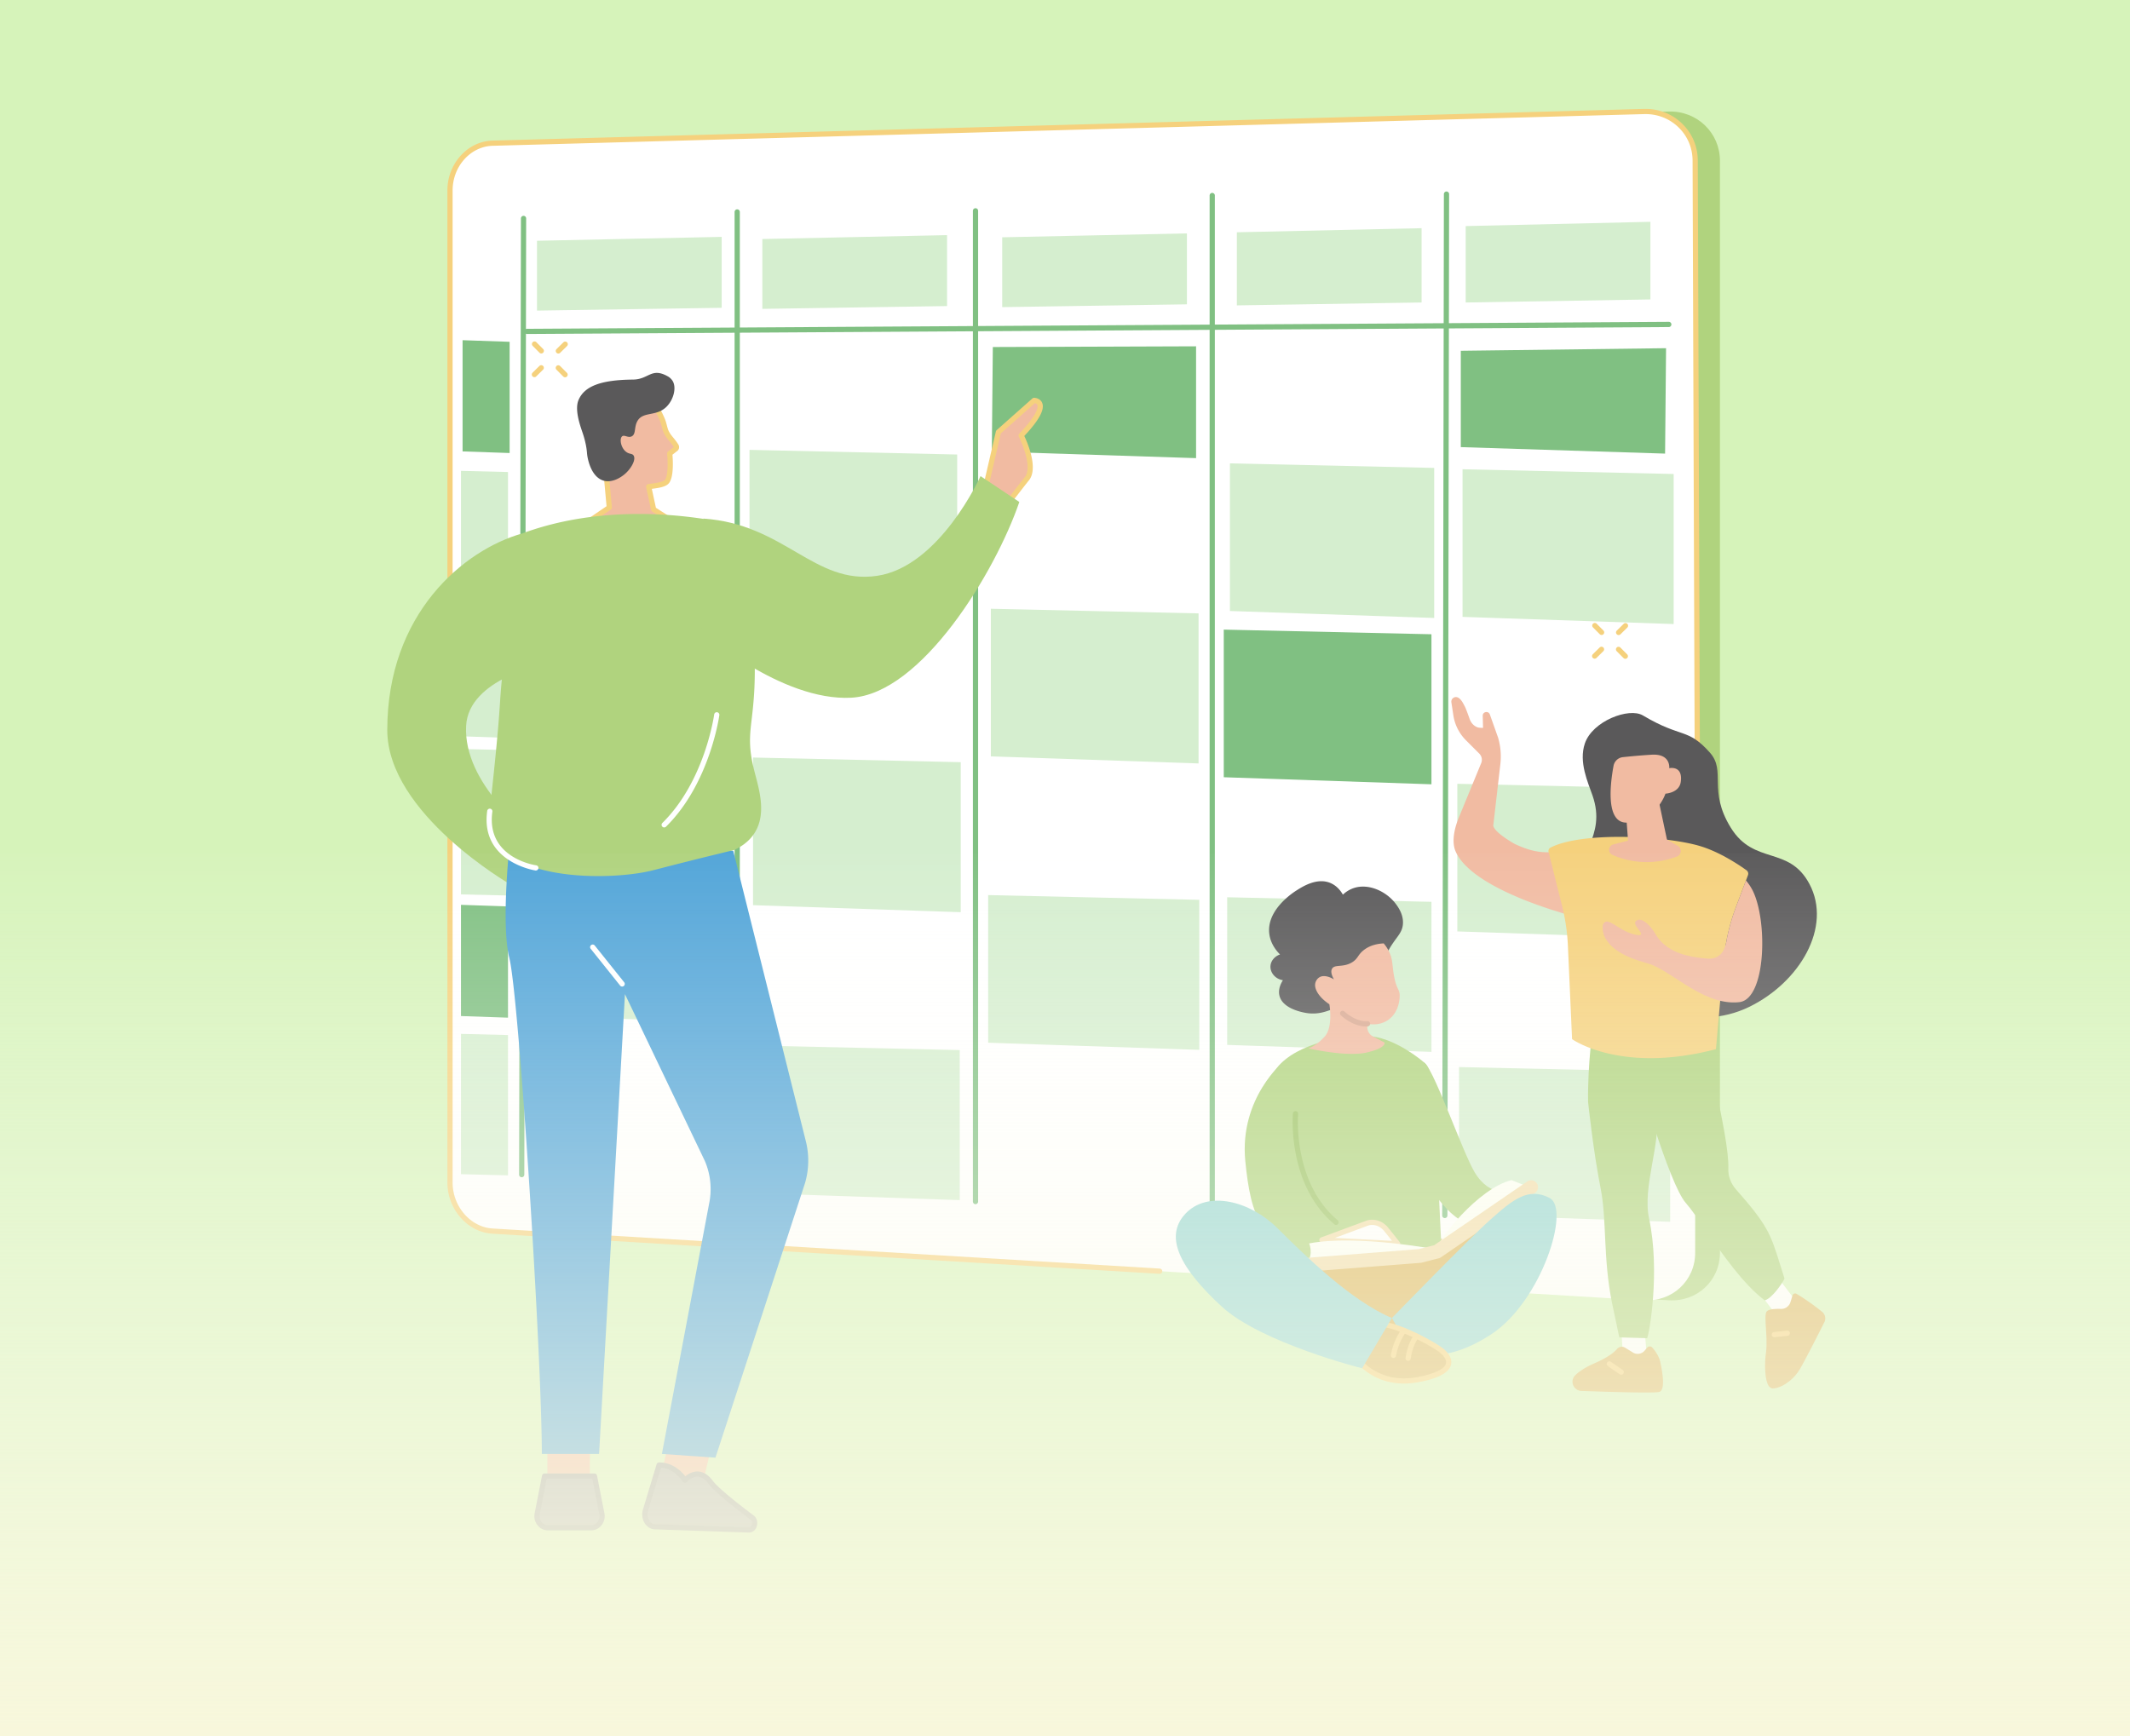 <svg width="352" height="287" fill="none" xmlns="http://www.w3.org/2000/svg"><path fill="#D6F3BA" d="M0 0h352v287H0z"/><path d="m85.487 23.668 190.295-5.233c4.662-.13 8.453 3.512 8.453 8.134v180.5c0 4.622-3.791 8.141-8.453 7.859L85.49 203.496c-3.89-.232-7.03-3.826-7.03-8.025V31.466c0-4.199 3.143-7.689 7.03-7.795l-.003-.003Z" fill="#B0D37E"/><path d="m81.396 23.668 190.292-5.233c4.662-.13 8.454 3.512 8.454 8.134v180.5c0 4.622-3.792 8.141-8.454 7.859L81.396 203.496c-3.89-.232-7.029-3.826-7.029-8.025V31.466c0-4.199 3.143-7.689 7.029-7.795v-.003Z" fill="#fff"/><path d="M87.095 55.207a.43.43 0 0 1-.43-.428c0-.238.189-.43.427-.433l188.715-1.15a.432.432 0 0 1 .003.862l-188.715 1.15Z" fill="#80C082"/><path d="M161.212 199.042a.431.431 0 0 1-.431-.431V34.848a.43.43 0 1 1 .862 0V198.61a.43.43 0 0 1-.431.431ZM238.767 201.34a.43.43 0 0 1-.431-.431l.279-168.824a.43.43 0 1 1 .861 0l-.278 168.824a.431.431 0 0 1-.431.431ZM121.829 195.741a.43.43 0 0 1-.431-.431V35.037a.43.43 0 1 1 .862 0V195.31a.43.43 0 0 1-.431.431ZM86.216 194.59a.43.43 0 0 1-.43-.431l.304-158.053a.43.43 0 1 1 .861 0l-.304 158.053a.43.43 0 0 1-.431.431ZM200.333 200.154a.431.431 0 0 1-.431-.431V32.315a.43.43 0 1 1 .862 0v167.408a.43.43 0 0 1-.431.431Z" fill="#80C082"/><path d="m88.742 51.34 30.525-.462V39.153l-30.525.644V51.34ZM125.984 51.053l30.525-.462V38.866l-30.525.643v11.544ZM165.625 50.766l30.525-.462V38.579l-30.525.643v11.544ZM204.402 50.48l30.528-.483v-12.28l-30.528.675V50.48ZM242.219 50l30.525-.504V36.663l-30.525.706V50Z" fill="#D5EECF"/><path d="m241.41 73.906 33.759 1.072.161-17.424-33.92.428v15.924Z" fill="#80C082"/><path d="m87.27 120.801 32.317 1.054v-18.484l-32.318-.752v18.182ZM87.555 167.916l32.317 1.055v-18.484l-32.317-.756v18.185Z" fill="#D5EECF"/><path d="m163.906 74.636 33.756 1.091V57.244l-33.589.117-.167 17.275Z" fill="#80C082"/><path d="m124.445 149.62 34.325 1.166v-24.803l-34.322-.767-.003 24.404Z" fill="#D5EECF"/><path d="m202.238 128.473 34.322 1.166v-24.8l-34.322-.767v24.401Z" fill="#80C082"/><path d="m163.746 125.026 34.325 1.166v-24.803l-34.325-.764v24.401ZM123.863 98.76l34.322 1.167v-24.8l-34.322-.767v24.4ZM203.254 100.993l33.759 1.154V77.344l-33.759-.752v24.401ZM124.844 197.218l33.759 1.154v-24.803l-33.759-.752v24.401ZM202.801 172.713l33.759 1.155v-24.803l-33.759-.753v24.401ZM163.301 172.357l34.891 1.18v-24.8l-34.891-.784v24.404ZM240.836 153.957l34.891 1.183v-24.803l-34.891-.781v24.401ZM241.695 101.966l34.891 1.184V78.347l-34.891-.782v24.401ZM241.117 200.777l34.891 1.183v-24.803l-34.891-.781v24.401Z" fill="#D5EECF"/><path d="m84.22 74.882-7.775-.267V56.232l7.776.267v18.383ZM83.952 168.214l-7.772-.267v-18.383l7.772.267v18.383Z" fill="#80C082"/><path d="m83.952 148.022-7.772-.181v-24.039l7.772.181v24.039ZM83.952 121.969l-7.772-.267v-18.383l7.772.267v18.383ZM83.952 101.213l-7.772-.192V77.829l7.772.193v23.191ZM83.952 194.279l-7.772-.193v-23.191l7.772.192v23.192Z" fill="#D5EECF"/><path d="M191.63 210.551h-.025l-110.234-6.624c-4.099-.247-7.433-4.038-7.433-8.456V31.467c0-4.424 3.34-8.115 7.448-8.227l190.292-5.236c2.387-.07 4.636.801 6.319 2.441a8.475 8.475 0 0 1 2.577 6.124l.359 101.45a.431.431 0 0 1-.862 0l-.359-101.453c0-2.1-.822-4.055-2.315-5.509-1.517-1.476-3.542-2.258-5.696-2.197L81.409 24.099c-3.646.1-6.61 3.404-6.61 7.365V195.47c0 3.97 2.973 7.376 6.624 7.595l110.233 6.623a.431.431 0 0 1-.026.862Z" fill="#F5D17D"/><path d="M86.341 88.162C76.572 90.911 64 101.484 64 120.67c0 13.819 20.357 25.527 20.357 25.527l3.357-8.241s-11.22-8.31-10.682-18.01c.43-7.778 12.972-10.194 12.972-10.194L86.34 88.165v-.003Z" fill="#B0D37E"/><path d="M90.46 245.819h7.02v-8.241h-7.02v8.241ZM109.136 244.29l6.833 1.612 1.893-8.02-6.833-1.613-1.893 8.021Z" fill="#F1BBA2"/><path d="M84.658 135.321s-2.097 16.574-.488 23.011c1.608 6.434 5.37 65.904 5.37 81.992h9.463l4.274-76.003 13.204 27.578a11.792 11.792 0 0 1 .698 7.097l-7.796 41.331 8.853.612 14.799-45.381c.66-2.249.709-4.636.14-6.911l-12.001-48.006-36.513-5.314-.003-.006Z" fill="#52A5D8"/><path d="M102.818 163.071a.422.422 0 0 1-.336-.161l-4.883-6.103a.432.432 0 0 1 .672-.54l4.883 6.103a.433.433 0 0 1-.336.701Z" fill="#fff"/><path d="M90 243.987h8.24l1.221 6.221c.236 1.201-.632 2.327-1.792 2.327h-7.103c-1.16 0-2.028-1.126-1.793-2.327l1.22-6.221H90Z" fill="#AFAFAF"/><path d="M97.671 252.966h-7.103a2.213 2.213 0 0 1-1.712-.822 2.425 2.425 0 0 1-.5-2.019l1.221-6.222a.43.43 0 0 1 .422-.347h8.241a.43.43 0 0 1 .422.347l1.221 6.222c.141.724-.04 1.459-.5 2.019a2.217 2.217 0 0 1-1.712.822Zm-7.318-8.546-1.155 5.874a1.57 1.57 0 0 0 .322 1.304c.27.328.64.509 1.048.509h7.103a1.34 1.34 0 0 0 1.049-.509c.296-.359.414-.836.322-1.304l-1.155-5.874h-7.534Z" fill="#9F9F9F"/><path d="m108.922 242.154-2.258 7.491c-.393 1.305.402 2.68 1.569 2.721l15.505.525c.959.032 1.341-1.453.531-2.062-2.522-1.896-5.88-4.53-6.802-5.779-2.137-2.896-4.274-.362-4.274-.362s-1.525-2.534-4.274-2.534h.003Z" fill="#AFAFAF"/><path d="M123.771 253.322h-.046l-15.505-.526c-.62-.02-1.201-.347-1.594-.893-.48-.669-.621-1.56-.374-2.381l2.258-7.492a.433.433 0 0 1 .414-.307c2.255 0 3.734 1.531 4.337 2.307.425-.357 1.161-.825 2.062-.799.914.029 1.753.555 2.497 1.563.689.933 3.073 2.953 6.712 5.69.641.48.718 1.284.512 1.87-.213.6-.698.968-1.273.968Zm-14.531-10.726-2.16 7.173c-.17.557-.072 1.183.247 1.631.238.333.566.523.922.534l15.505.526c.287.014.431-.273.474-.393.097-.279.072-.678-.216-.894-2.622-1.97-5.945-4.587-6.888-5.868-.577-.781-1.189-1.189-1.824-1.212-.982-.032-1.766.864-1.772.873a.434.434 0 0 1-.698-.057c-.014-.023-1.321-2.129-3.587-2.313h-.003Z" fill="#9F9F9F"/><path d="m100.683 83.888-7.632 5.19 21.011-1.005-6.055-3.878-.815-3.754c1.074-.16 2.553-.267 3.024-.853.83-1.034.457-4.616.457-4.616l.91-.715a.38.38 0 0 0 .199-.241.391.391 0 0 0-.046-.308c-.773-1.232-1.503-1.628-1.844-2.886-.337-1.238-.187-1.049-1.52-3.717l-7.991-.012-.046 5.99s-1.226-.794-2.002.278c-.566.778.687 3.38 1.701 3.38l.654 7.15-.005-.003Z" fill="#F1BBA2"/><path d="M93.055 89.509a.43.43 0 0 1-.241-.787l7.422-5.047-.6-6.58c-.719-.27-1.239-1.187-1.4-1.503-.41-.804-.692-1.878-.25-2.487.558-.77 1.328-.827 1.928-.672l.04-5.346c0-.235.196-.428.431-.428l7.991.012c.164 0 .313.092.385.238 1.138 2.275 1.215 2.508 1.436 3.366.032.124.069.265.115.431.193.704.523 1.106.939 1.617.259.317.555.676.854 1.155a.821.821 0 0 1-.279 1.138l-.698.548c.075.888.241 3.683-.572 4.694-.508.635-1.677.79-2.806.942-.011 0-.02 0-.032.006l.678 3.125 5.906 3.78a.43.43 0 0 1-.213.793l-21.011 1.005h-.023Zm6.348-16.28a.855.855 0 0 0-.721.381c-.12.167-.075.81.322 1.589.353.692.801 1.106 1.031 1.106.23 0 .408.17.428.39l.655 7.15a.436.436 0 0 1-.187.396l-6.365 4.329 18.136-.868-4.918-3.148a.442.442 0 0 1-.189-.273l-.816-3.754a.433.433 0 0 1 .356-.517l.5-.069c.827-.11 1.956-.261 2.249-.626.526-.652.5-2.984.362-4.303a.44.44 0 0 1 .161-.385l.911-.715.028-.02a9.36 9.36 0 0 0-.767-1.026c-.445-.543-.864-1.054-1.106-1.936l-.117-.44c-.193-.743-.239-.918-1.256-2.96l-7.298-.012-.043 5.561a.432.432 0 0 1-.667.359c-.051-.032-.356-.213-.7-.213l.01.003Z" fill="#F5D17D"/><path d="M99.64 79.416c1.608.537 3.2-.724 3.484-.95 1.117-.888 2.034-2.471 1.583-3.17-.247-.381-.687-.174-1.267-.634-.853-.675-1.094-2.14-.635-2.533.376-.322.965.295 1.583 0 .752-.362.367-1.517.951-2.534.95-1.663 3.171-.66 4.874-2.43 1.114-1.155 1.597-3.082.962-4.168a2.21 2.21 0 0 0-.876-.821c-2.683-1.477-3.085.545-5.696.566-5.377.046-8.014 1.123-8.985 3.349-.66 1.51.147 3.92.538 5.087.129.39.405 1.123.634 2.217.25 1.195.173 1.503.316 2.218.1.5.635 3.168 2.534 3.8v.003Z" fill="#5A595A"/><path d="M122.055 86.94s-18.315-5.19-35.713 1.221a393.486 393.486 0 0 0-2.9 19.65c-1.13 9.287-.426 6.322-1.833 19.88-.873 8.425-1.106 9.197-.305 10.682 4.036 7.486 20.305 7.078 26.555 5.495.446-.112 2.281-.597 5.283-1.353a721.32 721.32 0 0 1 8.149-2.004c1.019-.463 2.398-1.282 3.357-2.746 2.152-3.286.713-7.538 0-10.378-1.832-7.293.575-7.451 0-20.756-.201-4.653-.787-11.41-2.593-19.688v-.002Z" fill="#B0D37E"/><path d="m162.883 80.556 2.114-9.14 5.894-5.23s3.352.054-2.137 5.798c0 0 2.622 5.133.928 7.173-.494.591-3.318 4.262-3.318 4.262l-3.478-2.863h-.003Z" fill="#F1BBA2"/><path d="M166.362 83.85a.431.431 0 0 1-.273-.097l-3.478-2.864a.43.43 0 0 1-.147-.43l2.114-9.14a.425.425 0 0 1 .135-.225l5.895-5.23a.47.47 0 0 1 .293-.11c.364.006 1.057.19 1.327.84.453 1.085-.515 2.874-2.953 5.468.537 1.138 2.375 5.403.741 7.368-.483.58-3.28 4.214-3.309 4.25a.443.443 0 0 1-.293.167h-.049l-.003.003Zm-2.999-3.458 2.93 2.413c.724-.94 2.651-3.436 3.056-3.924 1.241-1.493-.287-5.343-.979-6.701a.431.431 0 0 1 .072-.494c3.205-3.355 3.099-4.49 2.99-4.757-.075-.184-.267-.258-.402-.293l-5.642 5.007-2.022 8.746-.003.003Z" fill="#F5D17D"/><path d="m168.451 82.974-6.412-4.274s-6.715 14.956-17.093 16.481c-10.378 1.526-15.261-8.545-28.692-9.461l-.305 18.619s13.124 11.598 24.726 10.989c11.598-.612 23.809-20.755 27.776-32.354Z" fill="#B0D37E"/><path d="M88.552 143.895c-.02 0-.04 0-.063-.006-.092-.014-9.148-1.427-7.974-9.849a.435.435 0 0 1 .486-.368c.235.032.399.25.367.486-1.057 7.58 6.906 8.827 7.245 8.875.235.035.399.253.364.489a.429.429 0 0 1-.425.367v.006ZM109.763 136.771a.431.431 0 0 1-.302-.738c7.04-6.94 8.548-17.826 8.563-17.935a.43.43 0 1 1 .853.112c-.015.112-1.557 11.286-8.813 18.435a.423.423 0 0 1-.301.123v.003Z" fill="#fff"/><path d="M271.498 118.256c-2.283-1.361-8.341.916-9.593 4.65-1.026 3.051.502 6.38 1.264 8.563 2.461 7.057-3.131 9.594-1.672 16.212 1.39 6.305-.876 5.294 4.168 12.874 4.024 6.049 14.626 10.162 23.41 5.877 8.352-4.076 13.735-13.216 9.944-20.325-3.41-6.391-9.137-3.034-13.001-9.31-3.808-6.187-.718-9.321-3.435-12.383-3.717-4.185-4.61-2.303-11.082-6.158h-.003Z" fill="#5A595A"/><path d="m293.434 210.669 3.039 3.987c.508.842.295 1.896-.466 2.301l-.879.468c-.712.379-1.64.046-2.097-.755l-3.222-4.168 3.622-1.833h.003Z" fill="#fff"/><path d="M301.129 216.845a1.4 1.4 0 0 1 .361 1.712c-1.034 2.048-3.372 6.653-4.13 7.891-.982 1.608-2.887 2.998-4.355 3.053-1.467.057-1.419-4.059-1.174-5.828.362-2.625-.385-6.067.1-6.842.282-.451 1.456-.509 2.384-.477a1.6 1.6 0 0 0 1.577-1.135l.339-1.1a.45.45 0 0 1 .661-.255c.778.462 2.39 1.479 4.239 2.978l-.002.003Z" fill="#DCB864"/><path d="M293.243 221.036a.43.43 0 0 1-.046-.859l2.117-.227a.433.433 0 0 1 .474.382.432.432 0 0 1-.382.474l-2.117.227h-.046v.003Z" fill="#F5D17D"/><path d="m271.783 219.869.281 3.26c.026.916-.669 1.672-1.516 1.646l-.98-.029c-.793-.023-1.425-.724-1.425-1.582l-.252-4.134 3.892.839Z" fill="#fff"/><path d="M272.213 222.756a.559.559 0 0 1 .847-.006c.446.509 1.089 1.376 1.304 2.327.336 1.499.905 4.647-.129 4.992-.767.256-8.884-.012-12.903-.158-1.266-.046-1.93-1.548-1.091-2.496.638-.718 1.867-1.465 3.309-2.094 2.163-.942 3.188-1.775 3.677-2.338a1.032 1.032 0 0 1 1.324-.221l1.301.798a1.508 1.508 0 0 0 1.936-.307l.425-.5v.003Z" fill="#DCB864"/><path d="M267.921 227.236a.43.43 0 0 1-.244-.077l-1.976-1.367a.432.432 0 0 1 .491-.71l1.976 1.367a.433.433 0 0 1-.244.787h-.003Z" fill="#F5D17D"/><path d="M262.451 182.216s.844 8.063 2.091 14.351c.994 5.021.365 11.578 1.879 18.909.456 2.211 1.183 5.581 1.183 5.584l4.599.132c.324-.581 2.203-11.016.313-19.811-1.118-5.196 1.99-12.449 1.218-17.171-.609-3.737-2.275-14.598-2.275-14.598l-8.189.049s-.925 6.095-.825 12.552l.006.003Z" fill="#B0D37E"/><path d="M270.221 170.273c1.47-6.67 10.314-4.676 12.658 7.129.919 4.625 2.723 12.363 2.6 15.764-.046 1.284.425 2.533 1.275 3.498 6.006 6.819 5.719 7.595 7.994 14.649.034.113-1.798 3.06-3.091 3.473-5.202-3.967-10.217-12.911-12.983-16.068-2.769-3.16-8.241-22.488-8.241-22.488s-1.114-1.867-.215-5.954l.003-.003Z" fill="#B0D37E"/><path d="m291.631 214.944-.06-.046c-3.519-2.686-6.923-7.589-9.654-11.53-1.316-1.896-2.45-3.533-3.349-4.558-2.741-3.128-7.98-21.52-8.267-22.528-.118-.213-1.089-2.106-.221-6.044.54-2.447 2.099-3.901 4.182-3.901h.046c3.148.032 7.215 3.499 8.712 11.033.172.871.376 1.85.594 2.89.94 4.512 2.109 10.128 2.008 12.908-.046 1.233.394 2.439 1.238 3.398 5.303 6.021 5.725 7.371 7.299 12.403.215.69.451 1.448.727 2.298.02.063 0 .124-.058.236-.301.589-1.91 3.027-3.125 3.418l-.072.023Zm-17.369-48.316c-1.936 0-3.395 1.37-3.901 3.676-.876 3.973.187 5.834.198 5.851l.015.035c.054.192 5.495 19.334 8.209 22.433.911 1.037 2.048 2.68 3.369 4.584 2.706 3.901 6.07 8.75 9.531 11.418 1.14-.445 2.76-2.927 2.915-3.306-.27-.833-.502-1.58-.715-2.261-1.557-4.986-1.976-6.325-7.238-12.299-.894-1.014-1.359-2.292-1.31-3.599.1-2.746-1.066-8.342-2.002-12.84-.216-1.043-.422-2.022-.595-2.892-1.465-7.377-5.397-10.769-8.433-10.8h-.043Z" fill="#B0D37E"/><path d="M260.026 140.388c-4.24.764-6.185.749-9.689-.882 0 0-3.906-2.16-3.536-3.266l1.135-9.846a11.056 11.056 0 0 0-.359-4.453l-1.365-3.843c-.232-.652-1.2-.471-1.18.221l.054 1.994s-.654.008-.93-.098c-.603-.227-1.06-.735-1.273-1.344-.25-.704-.657-1.827-.827-2.137-.253-.457-.546-1.123-1.074-1.414l-.017-.008a.76.76 0 0 0-1.112.784l.327 2.149a7.39 7.39 0 0 0 2.08 4.116l2.209 2.211c.408.411.531 1.026.313 1.56l-3.751 9.131c-.848 2.109-1.06 4.094-.512 5.398 2.864 6.787 20.532 11.055 20.532 11.055l-1.025-11.325v-.003Z" fill="#F1BBA2"/><path d="M256.218 140.117a.604.604 0 0 0-.305.684l2.042 8.195a33.486 33.486 0 0 1 1.152 7.327l.69 15.439s8.034 5.783 23.777 1.658l1.278-14.589a33.45 33.45 0 0 1 2.023-8.881l1.99-5.286a.702.702 0 0 0-.247-.818c-1.126-.813-4.283-2.953-7.554-3.961-5.553-1.709-19.613-2.496-24.846.23v.002Z" fill="#F5D17D"/><path d="M289.534 146.992a8.257 8.257 0 0 0-1-1.454l-1.663 4.409a33.242 33.242 0 0 0-1.54 5.458c-.281 1.887-1.177 3.22-3.28 3.033-2.654-.233-6.563-.784-8.471-4.047-.838-1.436-2.346-2.921-3.199-2.166-.535.474.402 1.281.752 1.899.213.379-.049.502-.479.442-2.968-.417-4.869-3.174-5.673-1.899-.253.4-.144 1.589.316 2.405 1.439 2.544 4.9 3.564 7.008 4.173 3.938 1.135 9.215 7.055 15.129 6.403 4.484-.494 4.734-13.773 2.103-18.656h-.003ZM268.496 131.535l.552 7.414-2.442.632c-.839.218-.939 1.373-.144 1.723 2.224.977 6.064 1.973 10.64.287.79-.29.887-1.367.158-1.789l-1.784-1.031-1.835-8.658-5.142 1.419-.003.003Z" fill="#F1BBA2"/><path d="M275.232 131.187s2.275-.109 2.528-1.941c.388-2.789-1.901-2.27-1.901-2.27s.281-2.424-2.904-2.228c-1.994.123-3.683.287-4.763.405a1.758 1.758 0 0 0-1.539 1.427c-.279 1.502-.65 4.05-.414 6.115.215 1.89.939 3.375 2.703 3.275 4.828-.279 6.288-4.783 6.288-4.783h.002Z" fill="#F1BBA2"/><path d="M205.926 204.462s18.429 6.842 40.822-2.583c0 0 3.636 17.539-16.206 20.547-19.842 3.007-24.596-14.308-24.613-17.961l-.003-.003Z" fill="#DCB55A"/><path d="M238.183 205.487s-.638-10.904-.638-18.679c0-6.874-1.18-10.269-2.042-11.053-.862-.782-4.86-3.953-8.709-4.43-3.852-.476-12.552.966-15.809 5.251-3.258 4.286-3.037 26.334-1.198 29.927 1.838 3.594 20.733 3.714 28.396-1.016Z" fill="#B0D37E"/><path d="M249.952 196.803s-3.63 1.399-6.282-3.085c-1.97-3.335-6.416-16.171-8.166-17.961-1.746-1.789-1.531 16.172-1.531 16.172s3.789 8.723 8.827 10.461c5.038 1.738 7.152-5.587 7.152-5.587ZM212.183 175.401s-7.419 6.064-6.385 16.528c.899 9.117 2.651 14.402 11.843 15.272l5.92-4.414s-10.151-4.924-8.982-16.473l-2.396-10.913Z" fill="#B0D37E"/><path d="m218.461 204.949 7.589-2.812c1.103-.298 2.26.112 3.03 1.072l1.893 2.364-12.512-.624Z" fill="#fff"/><path d="M230.974 206.003h-.02l-12.513-.623a.436.436 0 0 1-.405-.365.428.428 0 0 1 .276-.468l7.589-2.812s.026-.009.037-.011c1.27-.342 2.603.123 3.479 1.217l1.893 2.364a.439.439 0 0 1 .049.466.435.435 0 0 1-.385.235v-.003Zm-10.393-1.378 9.456.471-1.295-1.615c-.655-.815-1.635-1.171-2.562-.93l-5.601 2.074h.002Z" fill="#F2DDAB"/><path d="M220.795 202.474a.435.435 0 0 1-.276-.101c-7.842-6.569-6.865-18.199-6.853-18.317a.43.43 0 1 1 .858.077c-.011.112-.942 11.3 6.549 17.576a.43.43 0 0 1-.275.762l-.003.003Z" fill="#9BC263"/><path d="m249.791 195.068 2.316.917-14.583 10.564c-.196-1.356 6.85-10.205 12.267-11.478v-.003Z" fill="#FDFFF5"/><path d="m215.992 208.772 21.532-2.223s-13.285-2.539-21.179-1.019c0 0 .773 1.706-.353 3.245v-.003Z" fill="#FDFFF5"/><path d="M215.539 210.243a1.14 1.14 0 0 1-1.137-1.055 1.146 1.146 0 0 1 1.051-1.229l19.021-1.488 2.534-.649 15.404-10.55a1.143 1.143 0 0 1 1.293 1.884l-15.571 10.665c-.11.075-.233.132-.362.164l-2.824.724a1.057 1.057 0 0 1-.195.031l-19.122 1.497c-.031 0-.06.003-.092.003v.003Z" fill="#F2DDAB"/><path d="M221.006 166.486c-1.617.663-2.999 1.209-4.829.997-.313-.038-4.21-.54-4.748-2.945-.235-1.054.273-2.028.584-2.516-1.282-.192-2.146-1.292-2.054-2.381.072-.833.698-1.577 1.577-1.873-.578-.577-1.511-1.695-1.755-3.271-.592-3.849 3.515-6.693 4.403-7.265 1.046-.672 3.507-2.257 5.759-1.243 1.046.471 1.66 1.327 1.982 1.89a4.87 4.87 0 0 1 1.706-1.057c2.534-.902 5.547.557 7.058 2.616.362.491 1.284 1.75 1.154 3.329-.109 1.307-.864 1.936-1.806 3.364-1.712 2.597-.971 3.194-2.287 5.305-1.907 3.062-5.052 4.352-6.75 5.05h.006Z" fill="#5A595A"/><path d="M219.685 165.998c.072.356.598 3.805-.764 5.336-1.361 1.531-2.683 1.957-2.683 1.957s6.253 1.459 9.623.68c3.369-.778 2.93-1.657 2.93-1.657l-1.908-1a1.725 1.725 0 0 1-.916-1.683l.037-.399c.44.086 1.89.307 3.252-.546 1.847-1.157 2.034-3.352 2.054-3.964.04-1.241-.474-1.028-.911-3.263-.373-1.916-.166-2.895-.936-4.349a6.685 6.685 0 0 0-.796-1.172c-1.135.055-2.301.339-3.274 1.092-1.037.801-.934 1.419-1.959 2.039-1.494.905-2.856.279-3.304 1.06-.163.288-.221.799.319 1.761 0 0-1.419-.931-2.39-.359-.379.221-.583.595-.666.87-.316 1.043.615 2.479 2.292 3.597Z" fill="#F1BBA2"/><path d="M225.73 169.669c-2.209 0-4.07-1.776-4.15-1.856a.43.43 0 0 1-.009-.609.434.434 0 0 1 .609-.011c.017.017 1.838 1.755 3.786 1.602a.435.435 0 0 1 .462.397.431.431 0 0 1-.396.462 3.366 3.366 0 0 1-.299.012l-.003.003Z" fill="#D9A993"/><path d="M230.023 217.861s12.656-13.049 16.321-16.306c3.665-3.257 6.205-5.366 9.729-3.548 3.524 1.819-1.353 17.025-9.508 22.457-8.154 5.431-13.256 3.027-13.256 3.027l-3.286-5.63Z" fill="#96D6D2"/><path d="m228.004 218.933-3.277 6.19s3.231 4.153 9.694 2.907c6.463-1.247 5.268-3.49 3.969-4.657-1.298-1.166-7.947-4.696-10.383-4.443l-.003.003Z" fill="#DCB864"/><path d="M232.027 228.696c-5.004 0-7.523-3.157-7.643-3.309a.43.43 0 0 1-.041-.466l3.278-6.19a.426.426 0 0 1 .336-.226c2.668-.276 9.413 3.377 10.717 4.549.953.856 1.335 1.75 1.103 2.586-.354 1.275-2.08 2.197-5.28 2.812-.881.169-1.706.244-2.473.244h.003Zm-6.784-3.634c.741.804 3.737 3.576 9.093 2.542 3.68-.709 4.47-1.68 4.611-2.197.183-.664-.454-1.359-.851-1.715-1.263-1.137-7.439-4.346-9.826-4.346h-.006l-3.027 5.713.006.003Z" fill="#F5D17D"/><path d="M230.283 224.47c-.023 0-.049 0-.072-.005a.431.431 0 0 1-.353-.497c.419-2.531 1.763-4.249 1.821-4.32a.43.43 0 0 1 .606-.069.43.43 0 0 1 .069.606c-.023.029-1.264 1.631-1.646 3.926a.43.43 0 0 1-.425.359ZM232.704 224.942c-.02 0-.043 0-.063-.006a.427.427 0 0 1-.362-.489c.385-2.602 1.442-3.837 1.485-3.889a.432.432 0 0 1 .652.566c-.02.023-.942 1.132-1.284 3.45a.43.43 0 0 1-.425.368h-.003Z" fill="#F5D17D"/><path d="m230.022 217.861-4.923 8.313s-16.7-4.199-23.223-10.228c-6.521-6.032-9.683-11.349-5.992-15.31 3.691-3.958 10.719-2.103 15.215 2.364 4.495 4.466 12.156 12.012 18.923 14.861Z" fill="#96D6D2"/><path d="M267.493 104.97a.43.43 0 0 1-.302-.738l1.132-1.114a.43.43 0 1 1 .603.614l-1.131 1.115a.427.427 0 0 1-.302.123ZM263.532 108.874a.43.43 0 0 1-.302-.738l1.132-1.114a.43.43 0 1 1 .603.614l-1.131 1.115a.427.427 0 0 1-.302.123ZM264.679 104.959a.433.433 0 0 1-.305-.126l-1.12-1.126a.433.433 0 0 1 0-.609.433.433 0 0 1 .609 0l1.12 1.126a.433.433 0 0 1 0 .609.433.433 0 0 1-.304.126ZM268.6 108.897a.433.433 0 0 1-.304-.126l-1.12-1.126a.43.43 0 1 1 .609-.609l1.12 1.126a.432.432 0 0 1-.305.735ZM92.274 58.438a.43.43 0 0 1-.301-.738l1.131-1.115a.43.43 0 0 1 .603.615l-1.131 1.114a.424.424 0 0 1-.302.124ZM88.313 62.341a.43.43 0 0 1-.301-.738l1.132-1.115a.43.43 0 0 1 .603.615l-1.132 1.115a.424.424 0 0 1-.302.123ZM89.456 58.426a.433.433 0 0 1-.305-.126l-1.12-1.126a.43.43 0 0 1 .609-.609l1.12 1.126a.433.433 0 0 1 0 .609.433.433 0 0 1-.304.126ZM93.386 62.364a.433.433 0 0 1-.305-.126l-1.12-1.126a.43.43 0 0 1 .609-.609l1.12 1.126a.433.433 0 0 1 0 .609.433.433 0 0 1-.304.126Z" fill="#F5D17D"/><path fill="url(#a)" d="M0 141h352v146H0z"/><defs><linearGradient id="a" x1="176" y1="138.483" x2="176" y2="287" gradientUnits="userSpaceOnUse"><stop stop-color="#fff" stop-opacity="0"/><stop offset="1" stop-color="#F8F7DC"/></linearGradient></defs></svg>